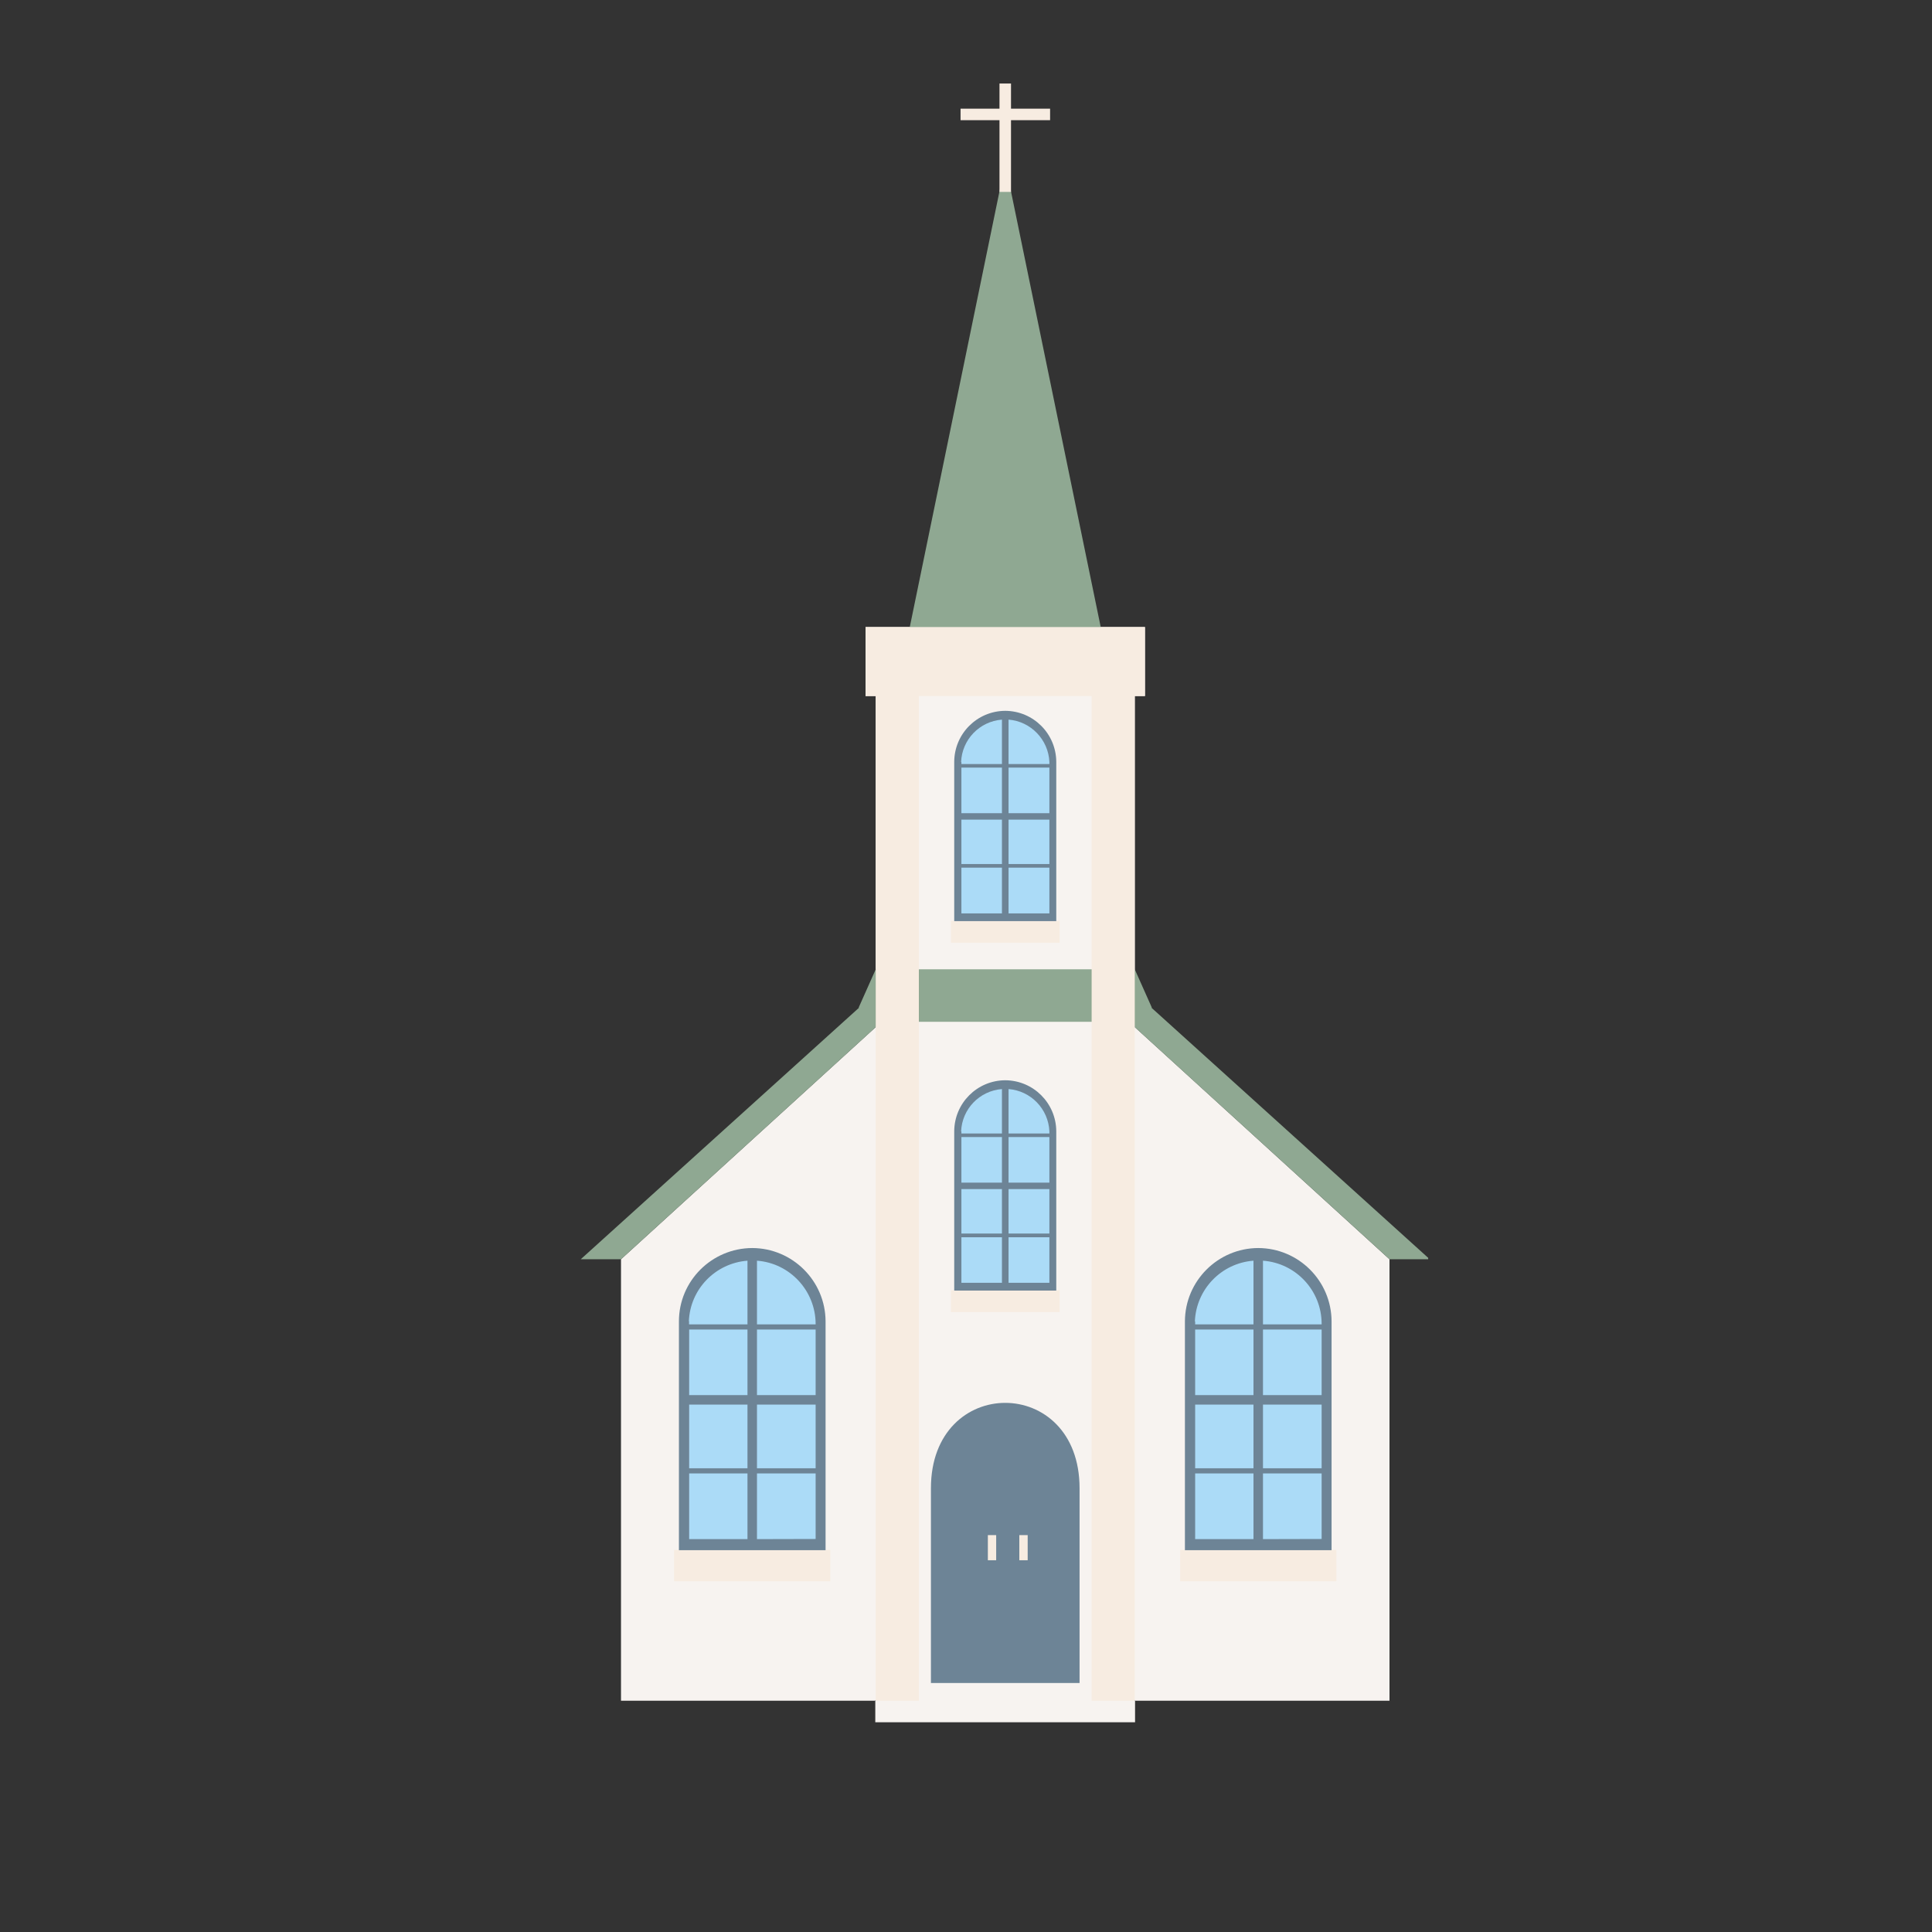 <svg xmlns="http://www.w3.org/2000/svg" xmlns:xlink="http://www.w3.org/1999/xlink" width="70" zoomAndPan="magnify" viewBox="0 0 52.5 52.5" height="70" preserveAspectRatio="xMidYMid meet" version="1.0"><rect x="0" y="0" width="52.5" height="52.5" fill="#333333" stroke="none"/><defs><clipPath id="8c630172ec"><path d="M 16 17 L 38 17 L 38 46.844 L 16 46.844 Z M 16 17 " clip-rule="nonzero"/></clipPath><clipPath id="e9e4dc6c23"><path d="M 15.777 4 L 38.809 4 L 38.809 35 L 15.777 35 Z M 15.777 4 " clip-rule="nonzero"/></clipPath><clipPath id="5398d7311c"><path d="M 23 17 L 31 17 L 31 46.844 L 23 46.844 Z M 23 17 " clip-rule="nonzero"/></clipPath><clipPath id="df19a4e6b0"><path d="M 27 2.27 L 28 2.27 L 28 6 L 27 6 Z M 27 2.27 " clip-rule="nonzero"/></clipPath><clipPath id="882a1d05cf"><path d="M 26 2.27 L 29 2.27 L 29 4 L 26 4 Z M 26 2.27 " clip-rule="nonzero"/></clipPath></defs><g clip-path="url(#8c630172ec)"><path fill="#f7f3f0" d="M 30.836 27.91 L 30.836 18.914 L 31.113 18.914 L 31.113 17.039 L 23.52 17.039 L 23.52 18.914 L 23.797 18.914 L 23.797 27.91 L 16.875 34.219 L 16.875 46.215 L 23.785 46.215 L 23.785 46.203 L 23.797 46.203 L 23.797 46.215 L 23.785 46.215 L 23.785 46.801 L 30.844 46.801 L 30.844 46.215 L 30.836 46.215 L 30.836 46.203 L 30.844 46.203 L 30.844 46.215 L 37.758 46.215 L 37.758 34.219 Z M 27.07 42.398 L 26.844 42.398 L 26.844 41.715 L 27.07 41.715 Z M 27.926 42.398 L 27.699 42.398 L 27.699 41.715 L 27.926 41.715 Z M 27.926 42.398 " fill-opacity="1" fill-rule="evenodd"/></g><path fill="#abdbf7" d="M 26.285 19.848 L 27.309 19.449 L 28.312 19.801 L 28.621 20.621 L 28.621 24.922 L 26.012 24.922 L 26.012 20.605 Z M 26.012 30.648 L 26.012 34.965 L 28.621 34.965 L 28.621 30.66 L 28.312 29.84 L 27.309 29.488 L 26.285 29.887 Z M 18.566 35.77 L 18.566 41.973 L 22.312 41.973 L 22.312 35.789 L 21.875 34.609 L 20.43 34.102 L 18.957 34.68 Z M 32.32 35.77 L 32.32 41.973 L 36.066 41.973 L 36.066 35.789 L 35.625 34.609 L 34.184 34.102 L 32.707 34.68 Z M 32.32 35.77 " fill-opacity="1" fill-rule="evenodd"/><path fill="#f7ece1" d="M 25.84 25.023 L 28.793 25.023 L 28.793 25.617 L 25.84 25.617 Z M 25.84 35.656 L 28.793 35.656 L 28.793 35.062 L 25.84 35.062 Z M 18.316 42.969 L 22.562 42.969 L 22.562 42.117 L 18.316 42.117 Z M 32.07 42.969 L 36.316 42.969 L 36.316 42.117 L 32.07 42.117 Z M 32.07 42.969 " fill-opacity="1" fill-rule="evenodd"/><path fill="#6d8496" d="M 25.297 45.734 L 25.297 40.441 C 25.297 37.348 29.336 37.348 29.336 40.441 L 29.336 45.734 Z M 28.516 20.703 L 28.516 20.762 L 28.516 20.75 C 28.516 20.734 28.516 20.719 28.516 20.703 Z M 27.316 19.316 C 26.551 19.32 25.934 19.938 25.93 20.703 L 25.93 25.031 L 28.703 25.031 L 28.703 20.703 C 28.699 19.938 28.082 19.32 27.316 19.316 Z M 27.227 24.82 L 26.125 24.82 L 26.125 23.578 L 27.227 23.578 Z M 27.227 23.48 L 26.125 23.48 L 26.125 22.273 L 27.227 22.273 Z M 27.227 22.098 L 26.125 22.098 L 26.125 20.859 L 27.227 20.859 Z M 27.227 20.762 L 26.125 20.762 L 26.125 20.707 L 26.117 20.707 C 26.141 20.098 26.617 19.602 27.227 19.555 Z M 28.516 24.82 L 27.406 24.82 L 27.406 23.578 L 28.516 23.578 Z M 28.516 23.48 L 27.406 23.48 L 27.406 22.273 L 28.516 22.273 Z M 28.516 22.098 L 27.406 22.098 L 27.406 20.859 L 28.516 20.859 Z M 28.516 20.762 L 27.406 20.762 L 27.406 19.555 C 28.012 19.602 28.488 20.098 28.516 20.703 C 28.516 20.719 28.516 20.734 28.516 20.75 Z M 28.516 30.789 L 28.516 30.801 L 28.516 30.742 C 28.516 30.758 28.516 30.773 28.516 30.789 Z M 26.125 30.746 L 26.125 30.801 L 26.117 30.801 L 26.117 30.789 C 26.117 30.773 26.117 30.762 26.117 30.746 Z M 27.316 29.355 C 26.551 29.359 25.934 29.977 25.93 30.742 L 25.93 35.07 L 28.703 35.07 L 28.703 30.742 C 28.699 29.977 28.082 29.359 27.316 29.355 Z M 27.227 34.859 L 26.125 34.859 L 26.125 33.621 L 27.227 33.621 Z M 27.227 33.52 L 26.125 33.52 L 26.125 32.312 L 27.227 32.312 Z M 27.227 32.137 L 26.125 32.137 L 26.125 30.898 L 27.227 30.898 Z M 27.227 30.801 L 26.117 30.801 L 26.117 30.789 C 26.117 30.773 26.117 30.762 26.117 30.746 C 26.141 30.137 26.617 29.641 27.227 29.594 Z M 28.516 34.859 L 27.406 34.859 L 27.406 33.621 L 28.516 33.621 Z M 28.516 33.52 L 27.406 33.52 L 27.406 32.312 L 28.516 32.312 Z M 28.516 32.137 L 27.406 32.137 L 27.406 30.898 L 28.516 30.898 Z M 28.516 30.801 L 27.406 30.801 L 27.406 29.594 C 28.012 29.641 28.488 30.133 28.516 30.742 C 28.516 30.758 28.516 30.773 28.516 30.789 Z M 27.406 29.461 L 27.406 29.594 C 27.375 29.594 27.348 29.59 27.316 29.59 C 27.285 29.59 27.258 29.594 27.227 29.594 L 27.227 29.461 Z M 27.406 29.461 L 27.406 29.594 C 27.375 29.594 27.348 29.59 27.316 29.59 C 27.285 29.59 27.258 29.594 27.227 29.594 L 27.227 29.461 Z M 18.727 35.91 L 18.727 35.988 L 18.715 35.988 L 18.715 35.973 C 18.715 35.953 18.715 35.93 18.719 35.91 Z M 20.441 33.914 C 19.34 33.918 18.449 34.809 18.449 35.906 L 18.449 42.125 L 22.434 42.125 L 22.434 35.906 C 22.43 34.809 21.539 33.918 20.441 33.914 Z M 20.312 38.168 L 20.312 39.898 L 18.727 39.898 L 18.727 38.168 Z M 18.727 37.91 L 18.727 36.129 L 20.312 36.129 L 20.312 37.91 Z M 18.719 35.973 C 18.719 35.953 18.719 35.93 18.719 35.91 C 18.75 35.035 19.438 34.324 20.312 34.258 L 20.312 35.988 L 18.715 35.988 Z M 18.727 40.039 L 20.312 40.039 L 20.312 41.824 L 18.727 41.824 Z M 22.164 41.82 L 20.57 41.824 L 20.57 40.039 L 22.164 40.039 Z M 22.164 39.898 L 20.57 39.898 L 20.57 38.168 L 22.164 38.168 Z M 22.164 37.91 L 20.57 37.91 L 20.57 36.129 L 22.164 36.129 Z M 22.164 35.988 L 20.57 35.988 L 20.57 34.258 C 21.465 34.324 22.16 35.074 22.164 35.973 Z M 34.191 33.914 C 33.094 33.918 32.203 34.809 32.199 35.906 L 32.199 42.125 L 36.184 42.125 L 36.184 35.906 C 36.18 34.809 35.293 33.918 34.191 33.914 Z M 34.062 41.824 L 32.477 41.824 L 32.477 40.039 L 34.062 40.039 Z M 34.062 39.898 L 32.477 39.898 L 32.477 38.168 L 34.062 38.168 Z M 34.062 37.91 L 32.477 37.91 L 32.477 36.129 L 34.062 36.129 Z M 34.062 35.988 L 32.477 35.988 L 32.477 35.91 L 32.469 35.91 C 32.504 35.035 33.188 34.324 34.062 34.258 Z M 35.914 41.82 L 34.32 41.824 L 34.32 40.039 L 35.914 40.039 Z M 35.914 39.898 L 34.32 39.898 L 34.32 38.168 L 35.914 38.168 Z M 35.914 37.91 L 34.32 37.91 L 34.32 36.129 L 35.914 36.129 Z M 35.914 35.988 L 34.32 35.988 L 34.32 34.258 C 35.219 34.324 35.914 35.074 35.914 35.973 Z M 35.914 35.988 " fill-opacity="1" fill-rule="nonzero"/><g clip-path="url(#e9e4dc6c23)"><path fill="#8fa892" d="M 38.852 34.219 L 37.758 34.219 L 30.676 27.766 L 23.957 27.766 L 16.875 34.219 L 15.781 34.219 L 23.344 27.383 L 23.332 27.383 L 23.797 26.34 L 30.836 26.34 L 31.301 27.383 L 31.289 27.383 Z M 29.934 17.152 L 27.316 4.441 L 24.699 17.152 Z M 29.934 17.152 " fill-opacity="1" fill-rule="evenodd"/></g><path fill="#f7ece1" d="M 27.07 42.398 L 26.844 42.398 L 26.844 41.715 L 27.07 41.715 Z M 27.926 41.715 L 27.699 41.715 L 27.699 42.398 L 27.926 42.398 Z M 27.926 41.715 " fill-opacity="1" fill-rule="evenodd"/><g clip-path="url(#5398d7311c)"><path fill="#f7ece1" d="M 23.797 17.234 L 24.969 17.234 L 24.969 46.215 L 23.797 46.215 Z M 29.664 17.234 L 30.836 17.234 L 30.836 46.215 L 29.664 46.215 Z M 29.664 17.234 " fill-opacity="1" fill-rule="evenodd"/></g><path fill="#f7ece1" d="M 23.52 17.039 L 31.113 17.039 L 31.113 18.914 L 23.52 18.914 Z M 23.52 17.039 " fill-opacity="1" fill-rule="nonzero"/><g clip-path="url(#df19a4e6b0)"><path fill="#f7ece1" d="M 27.16 2.27 L 27.473 2.27 L 27.473 5.215 L 27.16 5.215 Z M 27.16 2.27 " fill-opacity="1" fill-rule="nonzero"/></g><g clip-path="url(#882a1d05cf)"><path fill="#f7ece1" d="M 26.102 2.953 L 28.535 2.953 L 28.535 3.266 L 26.102 3.266 Z M 26.102 2.953 " fill-opacity="1" fill-rule="nonzero"/></g></svg>